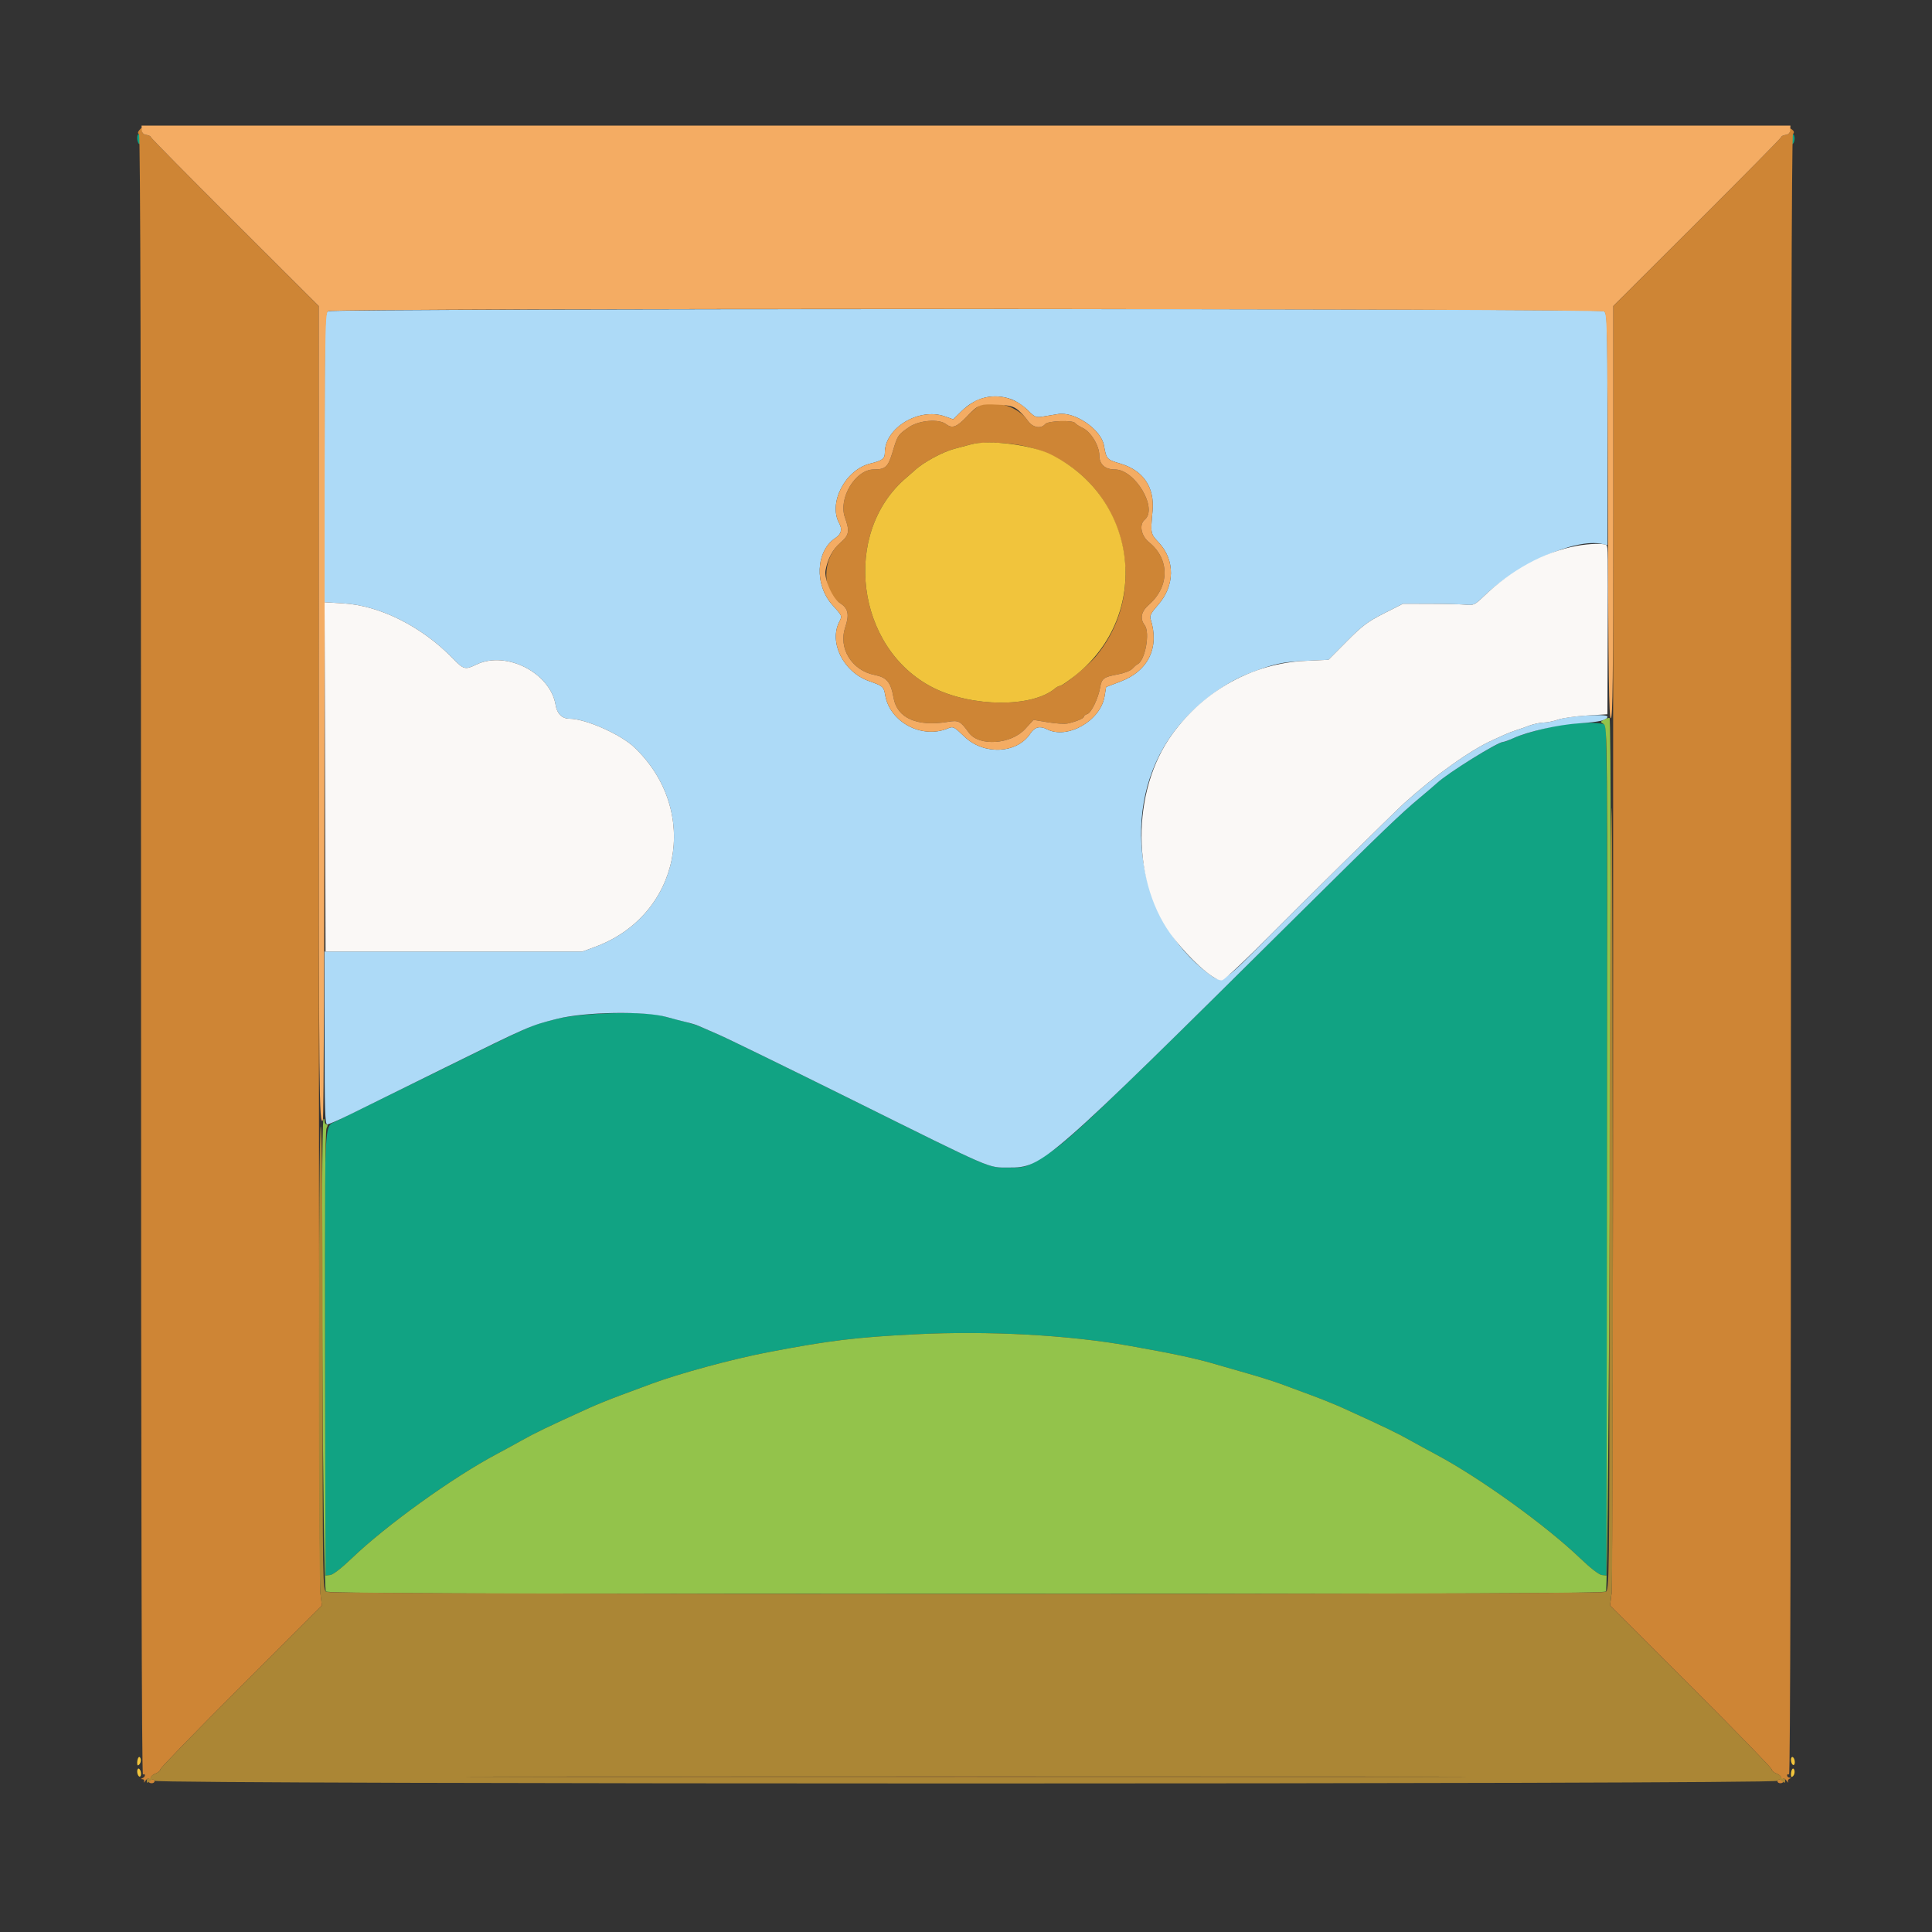 <svg id="svg" version="1.1" xmlns="http://www.w3.org/2000/svg" xmlns:xlink="http://www.w3.org/1999/xlink" width="400" height="400" viewBox="0, 0, 400,400"><rect x="0" y="0" width="400" height="400" fill="#333333" stroke="none"/><g id="svgg"><path id="path0" d="M28.400 28.553 C 28.400 29.103,28.580 29.664,28.800 29.800 C 29.026 29.940,29.200 29.612,29.200 29.047 C 29.200 28.497,29.020 27.936,28.800 27.800 C 28.574 27.660,28.400 27.988,28.400 28.553 M371.100 27.829 C 370.935 27.996,370.800 28.589,370.800 29.147 C 370.800 29.875,370.922 30.038,371.234 29.726 C 371.472 29.488,371.607 28.894,371.534 28.408 C 371.460 27.922,371.265 27.661,371.100 27.829 M323.676 150.029 C 320.777 150.405,314.699 152.083,312.972 152.984 C 312.327 153.320,311.579 153.596,311.309 153.598 C 310.117 153.604,299.920 159.906,297.522 162.118 C 296.996 162.603,295.404 163.966,293.983 165.147 C 290.028 168.436,285.910 172.391,269.200 188.956 C 229.691 228.121,221.643 235.836,217.477 238.532 C 212.522 241.739,212.538 241.734,208.845 241.728 C 204.446 241.720,206.148 242.456,176.499 227.741 C 163.023 221.054,150.513 214.945,148.699 214.167 C 146.884 213.389,145.040 212.592,144.600 212.396 C 144.160 212.201,142.630 211.743,141.200 211.379 C 139.770 211.015,137.880 210.523,137.000 210.284 C 133.430 209.318,120.229 209.706,115.400 210.918 C 109.737 212.341,110.843 211.852,89.400 222.412 C 79.280 227.396,70.319 231.795,69.486 232.189 C 67.080 233.326,67.189 230.927,67.298 280.277 L 67.400 326.200 68.366 326.093 C 68.941 326.029,70.724 324.651,72.766 322.691 C 79.952 315.795,93.652 305.931,102.800 301.069 C 104.230 300.308,106.480 299.081,107.800 298.341 C 110.872 296.618,113.250 295.473,122.000 291.498 C 123.430 290.849,126.310 289.683,128.400 288.907 C 130.490 288.132,133.370 287.062,134.800 286.530 C 140.655 284.353,151.580 281.390,159.000 279.966 C 171.721 277.526,177.223 276.858,189.700 276.240 C 204.683 275.499,221.184 276.393,233.800 278.631 C 243.282 280.313,247.748 281.277,252.200 282.603 C 253.300 282.930,256.090 283.732,258.400 284.385 C 260.710 285.038,263.770 286.005,265.200 286.534 C 275.973 290.524,275.308 290.253,283.000 293.780 C 287.268 295.737,289.750 296.967,292.200 298.341 C 293.520 299.081,295.770 300.308,297.200 301.069 C 306.348 305.931,320.048 315.795,327.234 322.691 C 329.276 324.651,331.059 326.029,331.634 326.093 L 332.600 326.200 332.701 238.442 C 332.775 173.906,332.683 150.541,332.352 150.142 C 331.846 149.533,327.897 149.481,323.676 150.029 " stroke="none" fill="#11a383" fill-rule="evenodd"></path><path id="path1" d="M67.900 64.432 C 67.243 64.815,67.200 66.687,67.200 94.762 L 67.200 124.684 71.100 124.922 C 78.726 125.388,87.380 129.748,93.785 136.353 C 95.989 138.626,96.306 138.708,98.600 137.600 C 104.793 134.609,113.976 139.306,115.048 146.013 C 115.329 147.767,116.384 148.800,117.894 148.800 C 121.199 148.800,128.482 152.015,131.339 154.735 C 145.154 167.890,140.890 189.531,123.200 196.043 L 120.600 197.000 93.900 197.000 L 67.200 197.000 67.200 214.900 C 67.200 229.823,67.291 232.800,67.750 232.800 C 68.053 232.800,70.258 231.835,72.650 230.655 C 75.043 229.475,83.750 225.177,92.000 221.103 C 109.675 212.376,109.729 212.352,115.400 210.923 C 121.077 209.491,133.479 209.290,138.000 210.555 C 139.430 210.955,141.320 211.447,142.200 211.648 C 143.080 211.850,144.160 212.180,144.600 212.383 C 145.040 212.586,146.884 213.389,148.699 214.167 C 150.513 214.945,163.023 221.054,176.499 227.741 C 206.148 242.456,204.446 241.720,208.845 241.728 C 215.908 241.739,216.298 241.398,269.200 188.956 C 285.910 172.391,290.028 168.436,293.983 165.147 C 295.404 163.966,296.996 162.603,297.522 162.118 C 299.825 159.993,310.114 153.600,311.231 153.600 C 311.458 153.600,312.424 153.245,313.378 152.810 C 316.357 151.453,322.554 150.053,326.864 149.764 C 331.275 149.468,332.800 149.105,332.800 148.350 C 332.800 147.707,324.763 148.211,322.600 148.989 C 321.720 149.306,320.370 149.581,319.600 149.600 C 318.830 149.619,317.480 149.907,316.600 150.240 C 315.720 150.573,314.460 151.013,313.800 151.219 C 313.140 151.424,312.060 151.847,311.400 152.157 C 310.740 152.468,309.750 152.920,309.200 153.161 C 304.585 155.184,297.180 160.454,290.628 166.379 C 289.009 167.843,267.707 188.819,263.304 193.285 C 252.970 203.768,253.053 203.714,250.278 201.637 C 235.149 190.317,231.649 167.036,242.797 151.878 C 246.756 146.495,252.932 141.611,258.504 139.458 C 263.773 137.421,265.406 137.054,270.220 136.827 L 275.040 136.600 278.820 132.795 C 282.029 129.564,283.194 128.688,286.537 126.995 L 290.474 125.000 296.137 125.014 C 299.252 125.022,302.565 125.105,303.500 125.199 C 305.071 125.357,305.344 125.232,307.100 123.547 C 314.281 116.659,326.115 111.395,331.675 112.617 L 332.800 112.864 332.800 88.846 C 332.800 65.510,332.778 64.816,332.026 64.414 C 330.954 63.840,68.885 63.858,67.900 64.432 M209.266 82.616 C 210.261 82.955,211.819 83.970,212.729 84.870 C 214.299 86.425,214.469 86.493,216.091 86.220 C 217.031 86.062,218.373 85.839,219.074 85.725 C 222.513 85.167,227.973 88.905,228.562 92.222 C 229.072 95.090,229.120 95.142,232.001 96.000 C 236.712 97.403,239.070 100.887,238.624 105.784 C 238.194 110.513,238.188 110.484,239.906 112.321 C 243.329 115.981,243.262 121.301,239.745 125.262 C 238.347 126.836,237.996 127.496,238.209 128.151 C 240.113 134.016,237.770 138.906,232.006 141.097 L 229.013 142.235 228.682 144.206 C 227.837 149.247,220.963 153.153,216.760 150.979 C 215.311 150.230,214.204 150.517,213.316 151.871 C 210.582 156.045,203.727 156.383,199.712 152.543 C 197.476 150.404,197.360 150.347,196.200 150.828 C 190.854 153.044,184.224 149.500,183.271 143.917 C 182.973 142.170,182.804 142.023,179.943 141.019 C 174.597 139.142,171.541 132.990,173.802 128.655 C 174.388 127.532,174.363 127.471,172.409 125.334 C 168.579 121.143,168.866 114.072,172.977 111.378 C 174.173 110.595,174.436 109.580,173.761 108.361 C 171.418 104.134,175.002 97.240,180.200 95.972 C 182.680 95.367,183.200 94.973,183.200 93.695 C 183.200 88.577,190.268 84.319,195.625 86.209 L 197.351 86.818 199.076 85.125 C 202.007 82.249,205.595 81.365,209.266 82.616 " stroke="none" fill="#addaf7" fill-rule="evenodd"></path><path id="path2" d="M28.830 26.964 C 28.509 27.350,28.494 27.611,28.781 27.788 C 29.072 27.968,29.200 79.836,29.200 197.847 C 29.200 310.945,29.334 367.565,29.600 367.400 C 29.820 367.264,30.000 367.328,30.000 367.543 C 30.000 367.758,29.775 368.024,29.500 368.135 C 29.115 368.290,29.121 368.344,29.524 368.368 C 29.812 368.386,29.933 368.625,29.794 368.900 C 29.655 369.175,29.824 369.051,30.170 368.624 C 30.733 367.930,30.984 368.033,30.847 368.900 C 30.821 369.065,31.070 369.200,31.400 369.200 C 31.730 369.200,32.000 369.020,32.000 368.800 C 32.000 368.580,31.820 368.400,31.600 368.400 C 30.808 368.400,31.222 367.572,32.200 367.200 C 32.750 366.991,33.205 366.590,33.212 366.310 C 33.218 366.029,40.745 358.287,49.939 349.105 L 66.654 332.410 66.345 329.905 C 66.174 328.527,66.029 268.000,66.022 195.400 L 66.008 63.400 48.604 46.027 C 39.032 36.472,31.200 28.520,31.200 28.355 C 31.200 28.190,30.795 27.998,30.300 27.928 C 29.730 27.847,29.420 27.543,29.456 27.100 C 29.523 26.253,29.436 26.234,28.830 26.964 M370.542 27.086 C 370.579 27.544,370.278 27.845,369.700 27.928 C 369.205 27.998,368.800 28.190,368.800 28.355 C 368.800 28.520,360.968 36.472,351.395 46.027 L 333.990 63.400 333.979 195.400 C 333.973 268.000,333.828 328.527,333.657 329.905 L 333.346 332.410 350.061 349.105 C 359.255 358.287,366.782 366.029,366.788 366.310 C 366.795 366.590,367.250 366.991,367.800 367.200 C 368.778 367.572,369.192 368.400,368.400 368.400 C 368.180 368.400,368.000 368.580,368.000 368.800 C 368.000 369.020,368.270 369.200,368.600 369.200 C 368.930 369.200,369.179 369.065,369.153 368.900 C 369.016 368.033,369.267 367.930,369.830 368.624 C 370.176 369.051,370.355 369.190,370.227 368.934 C 370.099 368.678,370.221 368.377,370.498 368.266 C 370.897 368.105,370.897 368.057,370.500 368.032 C 370.225 368.014,370.000 367.809,370.000 367.576 C 370.000 367.343,370.180 367.264,370.400 367.400 C 370.666 367.565,370.800 310.964,370.800 197.904 C 370.800 80.674,370.929 28.031,371.217 27.743 C 371.506 27.454,371.458 27.180,371.059 26.849 C 370.594 26.463,370.495 26.509,370.542 27.086 M203.023 83.865 C 202.596 83.988,201.314 85.058,200.175 86.244 C 198.030 88.476,197.148 88.789,195.824 87.787 C 194.371 86.689,190.319 87.012,188.278 88.389 C 185.934 89.971,185.819 90.141,184.827 93.494 C 183.882 96.685,183.335 97.200,180.890 97.200 C 177.113 97.200,173.517 103.176,174.926 107.109 C 175.963 110.002,175.819 110.789,173.962 112.389 C 170.142 115.681,170.108 122.504,173.901 124.859 C 175.611 125.920,175.894 127.223,174.991 129.879 C 173.522 134.200,176.356 138.809,181.053 139.737 C 183.622 140.245,184.425 141.211,185.004 144.488 C 185.745 148.688,189.865 150.504,196.255 149.448 C 198.480 149.081,198.815 149.255,200.600 151.705 C 202.691 154.576,209.300 154.136,212.244 150.930 L 213.979 149.040 216.945 149.539 C 218.577 149.813,220.427 149.924,221.056 149.786 C 222.832 149.396,224.400 148.736,224.400 148.378 C 224.400 148.200,224.729 147.950,225.131 147.822 C 225.948 147.563,227.388 144.573,227.771 142.340 C 228.092 140.469,228.493 140.167,231.370 139.638 C 232.719 139.389,234.044 138.874,234.447 138.442 C 234.837 138.024,235.300 137.618,235.478 137.541 C 237.078 136.842,238.167 130.983,236.987 129.424 C 235.955 128.058,236.262 126.604,237.885 125.179 C 242.182 121.406,242.189 115.722,237.900 112.272 C 236.246 110.942,235.795 108.600,237.000 107.600 C 239.790 105.285,235.003 97.200,230.842 97.200 C 228.771 97.200,227.600 96.135,227.600 94.250 C 227.600 92.302,225.854 89.412,224.205 88.629 C 223.451 88.271,222.726 87.803,222.593 87.589 C 222.187 86.932,216.973 87.110,216.400 87.800 C 215.513 88.869,213.798 88.536,212.798 87.100 C 210.806 84.237,206.588 82.842,203.023 83.865 M212.345 92.403 C 231.665 96.892,239.573 120.736,226.800 135.989 C 225.275 137.809,220.180 142.000,219.491 142.000 C 219.255 142.000,218.779 142.240,218.431 142.534 C 213.704 146.528,201.219 146.443,193.168 142.362 C 177.151 134.243,174.151 110.255,187.726 98.833 C 188.365 98.295,189.093 97.660,189.344 97.422 C 191.095 95.761,195.097 93.579,197.600 92.920 C 198.810 92.602,200.340 92.193,201.000 92.012 C 203.279 91.385,208.784 91.575,212.345 92.403 M116.100 367.900 C 162.245 367.956,237.755 367.956,283.900 367.900 C 330.045 367.844,292.290 367.798,200.000 367.798 C 107.710 367.798,69.955 367.844,116.100 367.900 " stroke="none" fill="#ce8535" fill-rule="evenodd"></path><path id="path3" d="M332.129 148.987 C 331.281 149.433,331.278 149.457,332.030 149.926 C 332.789 150.400,332.800 151.870,332.701 238.304 L 332.600 326.200 331.634 326.093 C 331.059 326.029,329.276 324.651,327.234 322.691 C 320.048 315.795,306.348 305.931,297.200 301.069 C 295.770 300.308,293.520 299.081,292.200 298.341 C 289.128 296.618,286.750 295.473,278.000 291.498 C 276.570 290.849,273.690 289.683,271.600 288.907 C 269.510 288.132,266.630 287.064,265.200 286.534 C 263.770 286.005,260.710 285.038,258.400 284.385 C 256.090 283.732,253.300 282.930,252.200 282.603 C 247.748 281.277,243.282 280.313,233.800 278.631 C 221.184 276.393,204.683 275.499,189.700 276.240 C 177.223 276.858,171.721 277.526,159.000 279.966 C 151.580 281.390,140.655 284.353,134.800 286.530 C 133.370 287.062,130.490 288.132,128.400 288.907 C 126.310 289.683,123.430 290.849,122.000 291.498 C 113.250 295.473,110.872 296.618,107.800 298.341 C 106.480 299.081,104.230 300.308,102.800 301.069 C 93.652 305.931,79.952 315.795,72.766 322.691 C 70.724 324.651,68.941 326.029,68.366 326.093 L 67.400 326.200 67.298 280.277 C 67.229 249.076,67.330 234.105,67.612 233.577 C 67.898 233.042,67.899 232.800,67.614 232.800 C 67.386 232.800,67.200 232.500,67.200 232.133 C 67.200 231.767,67.106 231.561,66.991 231.676 C 66.336 232.331,66.818 329.011,67.478 329.500 C 68.015 329.898,95.149 330.000,200.000 330.000 C 304.872 330.000,331.977 329.898,332.484 329.500 C 333.128 328.994,333.879 148.975,333.237 148.649 C 333.107 148.583,332.608 148.735,332.129 148.987 " stroke="none" fill="#93c34b" fill-rule="evenodd"></path><path id="path4" d="M326.400 113.024 C 319.705 114.268,312.912 117.971,307.100 123.547 C 305.344 125.232,305.071 125.357,303.500 125.199 C 302.565 125.105,299.252 125.022,296.137 125.014 L 290.474 125.000 286.537 126.995 C 283.194 128.688,282.029 129.564,278.820 132.795 L 275.040 136.600 270.220 136.827 C 259.441 137.336,249.465 142.811,242.797 151.878 C 234.080 163.732,234.211 183.119,243.084 194.341 C 247.000 199.294,251.778 203.401,253.078 202.930 C 253.689 202.709,258.317 198.344,263.304 193.285 C 267.707 188.819,289.009 167.843,290.628 166.379 C 297.180 160.454,304.585 155.184,309.200 153.161 C 309.750 152.920,310.740 152.468,311.400 152.157 C 312.060 151.847,313.140 151.424,313.800 151.219 C 314.460 151.013,315.720 150.573,316.600 150.240 C 317.480 149.907,318.830 149.619,319.600 149.600 C 320.370 149.581,321.720 149.306,322.600 148.989 C 323.480 148.672,326.135 148.293,328.500 148.146 L 332.800 147.880 332.863 131.240 C 332.927 114.441,332.911 113.178,332.624 112.891 C 332.194 112.460,329.078 112.527,326.400 113.024 M67.298 160.842 L 67.400 197.000 94.000 197.000 L 120.600 197.000 123.200 196.043 C 140.890 189.531,145.154 167.890,131.339 154.735 C 128.482 152.015,121.199 148.800,117.894 148.800 C 116.384 148.800,115.329 147.767,115.048 146.013 C 113.976 139.306,104.793 134.609,98.600 137.600 C 96.306 138.708,95.989 138.626,93.785 136.353 C 87.380 129.748,78.727 125.388,71.098 124.922 L 67.196 124.683 67.298 160.842 " stroke="none" fill="#faf8f6" fill-rule="evenodd"></path><path id="path5" d="M201.000 92.012 C 200.340 92.193,198.810 92.602,197.600 92.920 C 195.097 93.579,191.095 95.761,189.344 97.422 C 189.093 97.660,188.365 98.295,187.726 98.833 C 174.151 110.255,177.151 134.243,193.168 142.362 C 201.219 146.443,213.704 146.528,218.431 142.534 C 218.779 142.240,219.255 142.000,219.491 142.000 C 219.726 142.000,221.152 141.024,222.659 139.830 C 238.450 127.330,235.776 103.163,217.600 94.103 C 213.547 92.082,204.768 90.976,201.000 92.012 M28.700 363.831 C 28.535 363.997,28.400 364.499,28.400 364.947 C 28.400 365.535,28.521 365.639,28.838 365.322 C 29.078 365.082,29.213 364.580,29.138 364.207 C 29.062 363.833,28.865 363.664,28.700 363.831 M370.800 364.353 C 370.800 364.793,370.980 365.264,371.200 365.400 C 371.420 365.536,371.600 365.287,371.600 364.847 C 371.600 364.407,371.420 363.936,371.200 363.800 C 370.980 363.664,370.800 363.913,370.800 364.353 M28.400 366.753 C 28.400 367.193,28.580 367.664,28.800 367.800 C 29.020 367.936,29.200 367.687,29.200 367.247 C 29.200 366.807,29.020 366.336,28.800 366.200 C 28.580 366.064,28.400 366.313,28.400 366.753 M371.100 366.231 C 370.935 366.397,370.800 366.899,370.800 367.347 C 370.800 367.935,370.921 368.039,371.238 367.722 C 371.478 367.482,371.613 366.980,371.538 366.607 C 371.462 366.233,371.265 366.064,371.100 366.231 " stroke="none" fill="#f1c43c" fill-rule="evenodd"></path><path id="path6" d="M29.355 26.900 C 29.385 27.511,29.689 27.841,30.300 27.928 C 30.795 27.998,31.200 28.191,31.200 28.356 C 31.200 28.522,39.030 36.467,48.600 46.014 L 66.000 63.371 66.005 146.985 C 66.011 227.075,66.071 233.161,66.849 231.934 C 67.035 231.640,67.191 193.921,67.194 148.114 C 67.200 66.184,67.213 64.821,67.974 64.414 C 69.201 63.757,331.233 63.842,332.125 64.500 C 332.754 64.964,332.810 68.038,332.901 106.767 C 332.979 139.754,333.105 148.568,333.500 148.700 C 333.898 148.833,334.000 140.139,334.000 106.119 L 334.000 63.371 351.400 46.014 C 360.970 36.467,368.800 28.522,368.800 28.356 C 368.800 28.191,369.205 27.998,369.700 27.928 C 370.311 27.841,370.615 27.511,370.645 26.900 L 370.691 26.000 200.000 26.000 L 29.309 26.000 29.355 26.900 M202.500 82.758 C 201.565 83.129,200.024 84.195,199.076 85.125 L 197.351 86.818 195.625 86.209 C 190.268 84.319,183.200 88.577,183.200 93.695 C 183.200 94.973,182.680 95.367,180.200 95.972 C 175.002 97.240,171.418 104.134,173.761 108.361 C 174.436 109.580,174.173 110.595,172.977 111.378 C 168.866 114.072,168.579 121.143,172.409 125.334 C 174.363 127.471,174.388 127.532,173.802 128.655 C 171.541 132.990,174.597 139.142,179.943 141.019 C 182.804 142.023,182.973 142.170,183.271 143.917 C 184.224 149.500,190.854 153.044,196.200 150.828 C 197.360 150.347,197.476 150.404,199.712 152.543 C 203.727 156.383,210.582 156.045,213.316 151.871 C 214.204 150.517,215.311 150.230,216.760 150.979 C 220.963 153.153,227.837 149.247,228.682 144.206 L 229.013 142.235 232.006 141.097 C 237.770 138.906,240.113 134.016,238.209 128.151 C 237.996 127.496,238.347 126.836,239.745 125.262 C 243.262 121.301,243.329 115.981,239.906 112.321 C 238.188 110.484,238.194 110.513,238.624 105.784 C 239.070 100.887,236.712 97.403,232.001 96.000 C 229.120 95.142,229.072 95.090,228.562 92.222 C 227.973 88.905,222.513 85.167,219.074 85.725 C 218.373 85.839,217.031 86.062,216.091 86.220 C 214.469 86.493,214.299 86.425,212.729 84.870 C 209.970 82.139,206.081 81.336,202.500 82.758 M210.746 84.869 C 211.377 85.381,212.301 86.385,212.798 87.100 C 213.798 88.536,215.513 88.869,216.400 87.800 C 216.973 87.110,222.187 86.932,222.593 87.589 C 222.726 87.803,223.451 88.271,224.205 88.629 C 225.854 89.412,227.600 92.302,227.600 94.250 C 227.600 96.135,228.771 97.200,230.842 97.200 C 235.003 97.200,239.790 105.285,237.000 107.600 C 235.795 108.600,236.246 110.942,237.900 112.272 C 242.189 115.722,242.182 121.406,237.885 125.179 C 236.262 126.604,235.955 128.058,236.987 129.424 C 238.167 130.983,237.078 136.842,235.478 137.541 C 235.300 137.618,234.837 138.024,234.447 138.442 C 234.044 138.874,232.719 139.389,231.370 139.638 C 228.493 140.167,228.092 140.469,227.771 142.340 C 227.388 144.573,225.948 147.563,225.131 147.822 C 224.729 147.950,224.400 148.200,224.400 148.378 C 224.400 148.736,222.832 149.396,221.056 149.786 C 220.427 149.924,218.577 149.813,216.945 149.539 L 213.979 149.040 212.244 150.930 C 209.300 154.136,202.691 154.576,200.600 151.705 C 198.815 149.255,198.480 149.081,196.255 149.448 C 189.865 150.504,185.745 148.688,185.004 144.488 C 184.425 141.211,183.622 140.245,181.053 139.737 C 176.356 138.809,173.522 134.200,174.991 129.879 C 175.894 127.223,175.611 125.920,173.901 124.859 C 172.372 123.910,170.585 119.843,170.920 118.076 C 171.379 115.658,172.414 113.723,173.962 112.389 C 175.819 110.789,175.963 110.002,174.926 107.109 C 173.517 103.176,177.113 97.200,180.890 97.200 C 183.335 97.200,183.882 96.685,184.827 93.494 C 185.819 90.141,185.934 89.971,188.278 88.389 C 190.319 87.012,194.371 86.689,195.824 87.787 C 197.148 88.789,198.030 88.476,200.175 86.244 C 202.612 83.708,202.907 83.597,206.699 83.790 C 208.998 83.908,209.837 84.131,210.746 84.869 " stroke="none" fill="#f4ac63" fill-rule="evenodd"></path><path id="path7" d="M333.500 176.166 C 333.335 191.107,333.200 231.646,333.200 266.252 C 333.200 328.050,333.186 329.179,332.426 329.586 C 331.343 330.165,68.657 330.165,67.574 329.586 C 66.815 329.180,66.800 328.219,66.800 281.186 C 66.800 249.462,66.664 233.200,66.400 233.200 C 65.934 233.200,65.892 326.392,66.356 330.110 L 66.644 332.420 49.934 349.110 C 40.743 358.289,33.218 366.029,33.212 366.310 C 33.205 366.590,32.750 366.991,32.200 367.200 C 31.650 367.409,31.200 367.775,31.200 368.014 C 31.200 368.252,31.020 368.336,30.800 368.200 C 30.580 368.064,30.400 368.255,30.400 368.625 C 30.400 369.206,30.491 369.223,31.065 368.749 C 31.584 368.321,31.767 368.310,31.898 368.700 C 32.146 369.436,367.854 369.436,368.102 368.700 C 368.233 368.310,368.416 368.321,368.935 368.749 C 369.509 369.223,369.600 369.206,369.600 368.625 C 369.600 368.255,369.420 368.064,369.200 368.200 C 368.980 368.336,368.800 368.252,368.800 368.014 C 368.800 367.775,368.350 367.409,367.800 367.200 C 367.250 366.991,366.795 366.590,366.788 366.310 C 366.782 366.029,359.254 358.287,350.060 349.104 L 333.344 332.408 333.673 329.653 C 333.854 328.137,333.956 286.871,333.901 237.949 C 333.823 169.477,333.731 155.254,333.500 176.166 M283.900 367.900 C 237.755 367.956,162.245 367.956,116.100 367.900 C 69.955 367.844,107.710 367.798,200.000 367.798 C 292.290 367.798,330.045 367.844,283.900 367.900 " stroke="none" fill="#ab8635" fill-rule="evenodd"></path></g></svg>